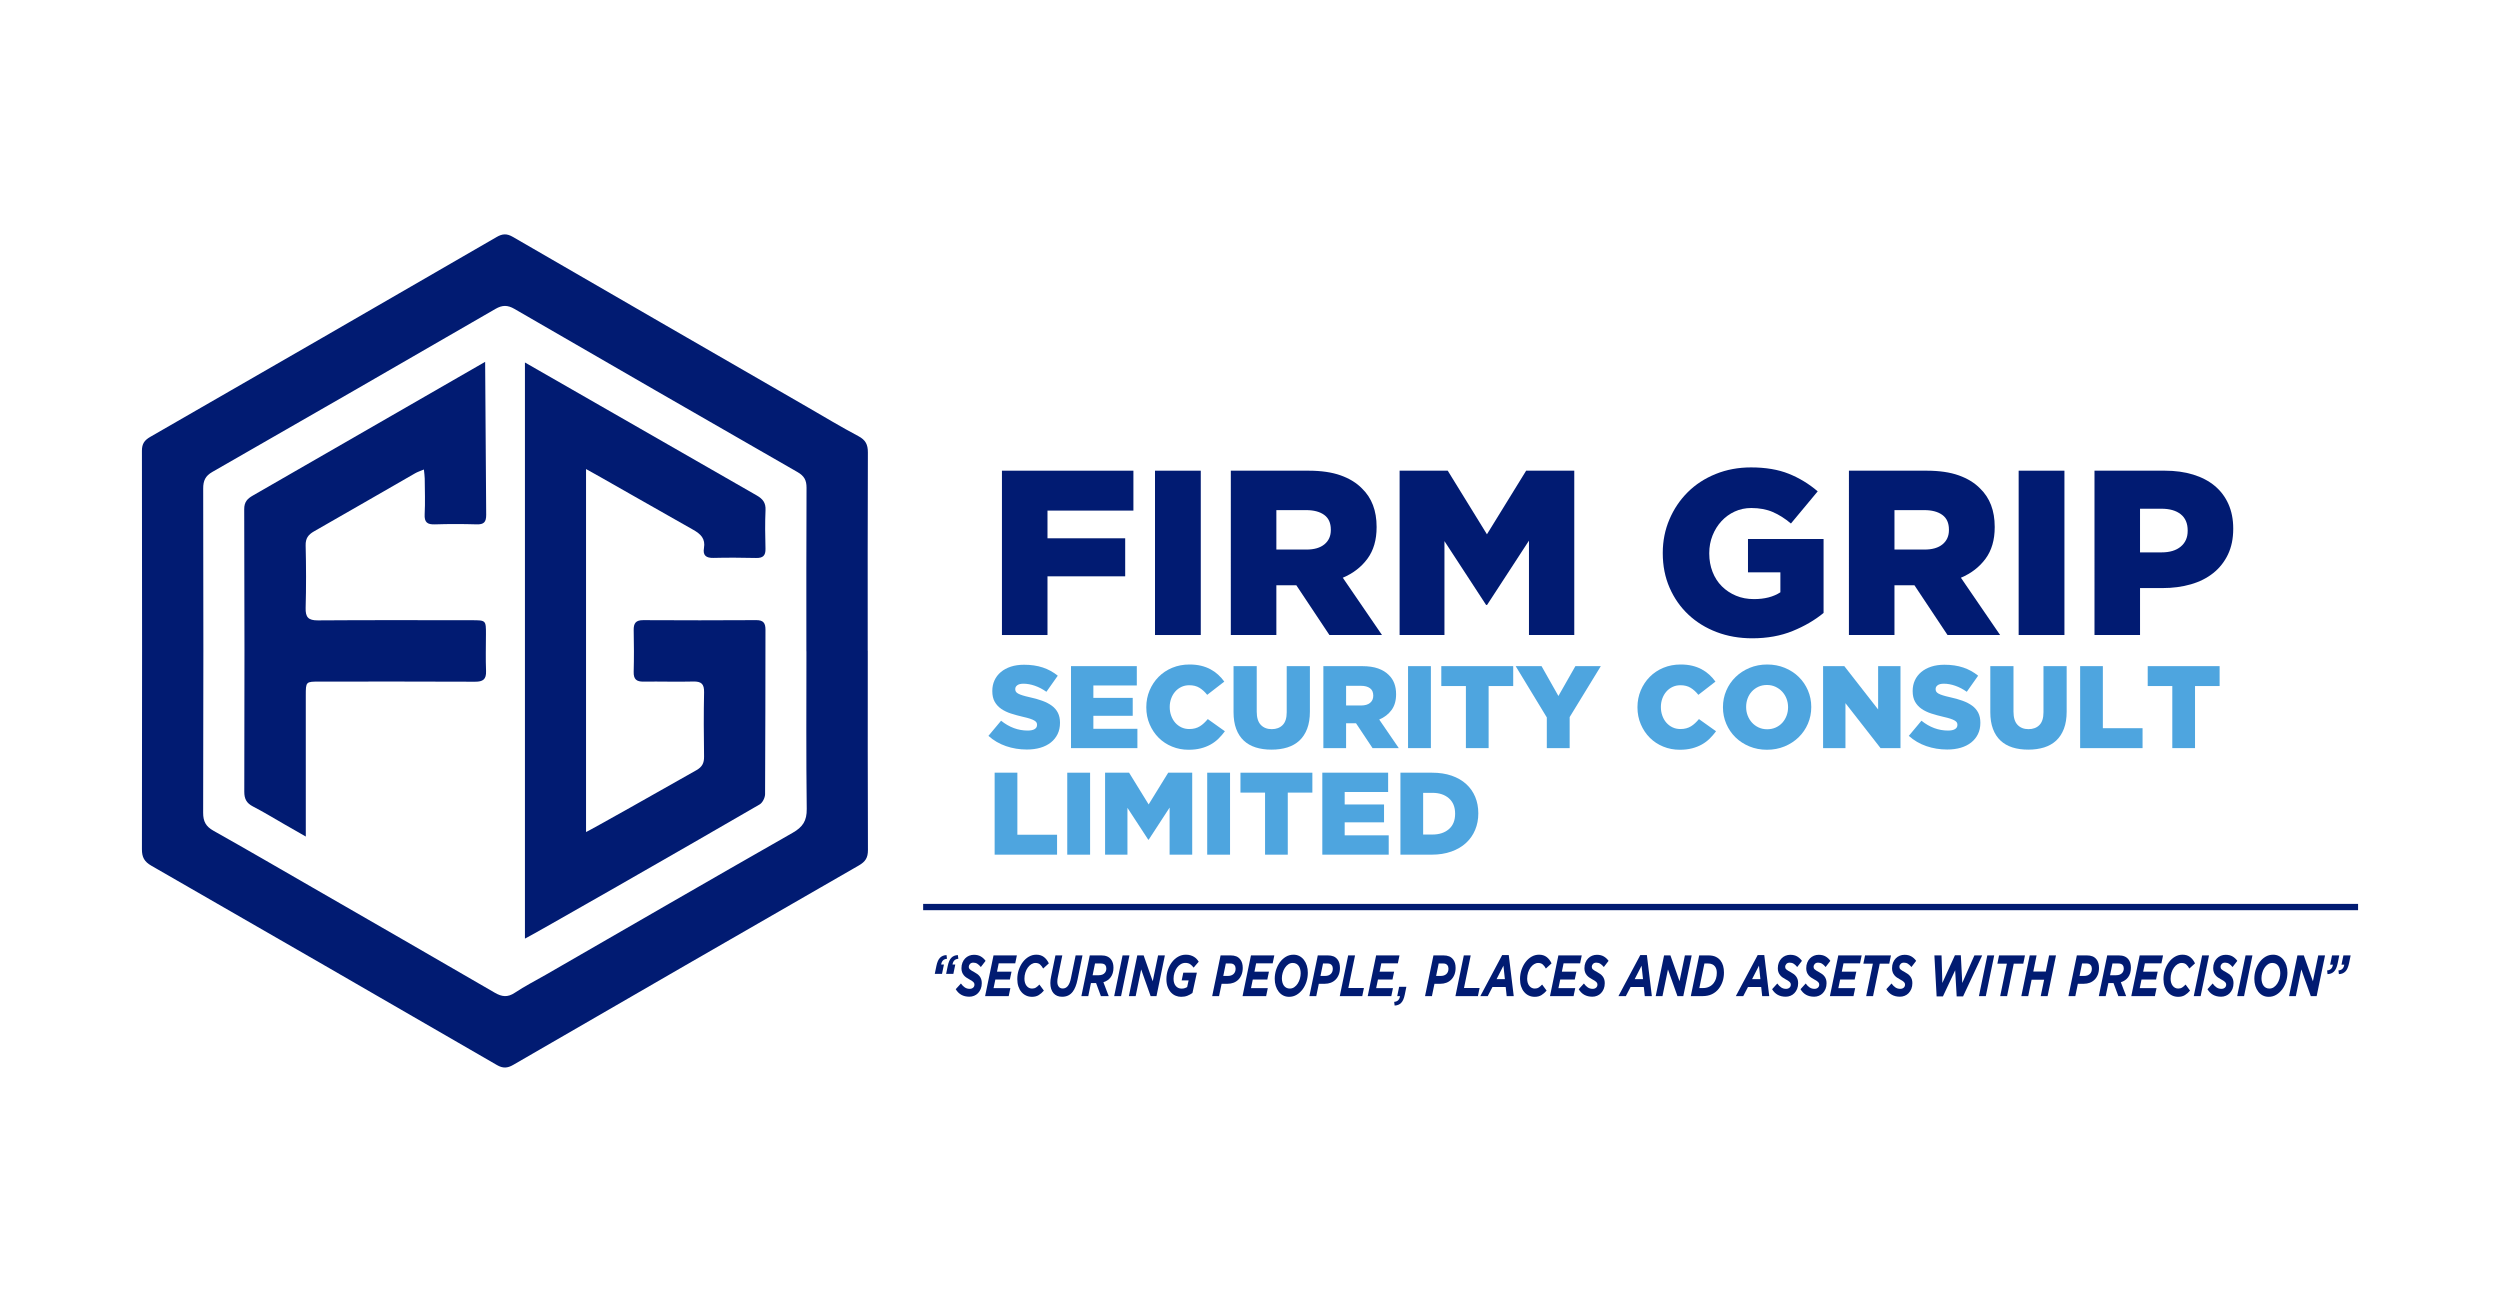 <?xml version="1.0" encoding="utf-8"?>
<!-- Generator: Adobe Illustrator 16.0.0, SVG Export Plug-In . SVG Version: 6.00 Build 0)  -->
<!DOCTYPE svg PUBLIC "-//W3C//DTD SVG 1.1//EN" "http://www.w3.org/Graphics/SVG/1.1/DTD/svg11.dtd">
<svg version="1.1" id="Layer_1" xmlns="http://www.w3.org/2000/svg" xmlns:xlink="http://www.w3.org/1999/xlink" x="0px" y="0px"
	 width="595.28px" height="309.998px" viewBox="0 0 595.28 309.998" enable-background="new 0 0 595.28 309.998"
	 xml:space="preserve">
<g>
	<path fill-rule="evenodd" clip-rule="evenodd" fill="#011B72" d="M206.627,154.959c0,15.819-0.027,31.635,0.039,47.452
		c0.006,1.818-0.599,2.766-2.189,3.678c-27.453,15.77-54.867,31.607-82.265,47.467c-1.381,0.8-2.467,0.871-3.885,0.046
		c-27.408-15.86-54.832-31.694-82.289-47.466c-1.665-0.956-2.249-2.014-2.244-3.904c0.051-31.634,0.045-63.268,0-94.902
		c-0.002-1.642,0.58-2.497,1.998-3.312c27.511-15.815,54.996-31.679,82.46-47.579c1.393-0.806,2.436-0.861,3.865-0.031
		c23.379,13.555,46.791,27.053,70.199,40.56c4.012,2.316,7.982,4.715,12.076,6.882c1.717,0.91,2.268,2.004,2.26,3.896
		c-0.068,15.737-0.039,31.477-0.039,47.214C206.618,154.959,206.623,154.959,206.627,154.959z M192.021,155.086
		c-0.003,0-0.008,0-0.014,0c0-12.981-0.031-25.965,0.038-38.947c0.01-1.802-0.566-2.826-2.145-3.73
		c-22.49-12.9-44.955-25.852-67.39-38.848c-1.645-0.954-2.896-0.955-4.543-0.001c-22.441,12.987-44.908,25.927-67.406,38.813
		c-1.682,0.962-2.182,2.102-2.178,3.958c0.052,25.728,0.063,51.458-0.01,77.185c-0.008,2.102,0.663,3.283,2.461,4.295
		c7.873,4.425,15.682,8.967,23.508,13.475c14.499,8.352,29.006,16.69,43.475,25.094c1.689,0.98,3.051,1.156,4.76,0.011
		c2.344-1.57,4.881-2.847,7.33-4.257c19.602-11.293,39.176-22.633,58.828-33.83c2.41-1.373,3.395-2.848,3.36-5.686
		C191.93,180.11,192.021,167.599,192.021,155.086z"/>
	<path fill-rule="evenodd" clip-rule="evenodd" fill="#011B72" d="M124.993,86.311c0,0,38.148,21.88,55.18,31.65
		c1.453,0.835,2.188,1.741,2.109,3.501c-0.137,3.061-0.094,6.135-0.01,9.2c0.045,1.651-0.62,2.234-2.229,2.199
		c-3.379-0.076-6.766-0.104-10.145-0.017c-1.734,0.045-2.58-0.567-2.278-2.314c0.393-2.253-0.744-3.364-2.597-4.405
		c-7.531-4.223-24.221-13.806-25.48-14.438c0,28.966,0,57.509,0,86.43c0.904-0.375,18.301-10.188,26.291-14.729
		c1.342-0.76,1.834-1.689,1.811-3.214c-0.078-5.112-0.1-10.227,0.006-15.337c0.041-1.973-0.656-2.611-2.596-2.557
		c-3.931,0.105-7.867-0.039-11.8,0.023c-1.705,0.029-2.414-0.564-2.367-2.326c0.088-3.301,0.072-6.609,0.002-9.912
		c-0.037-1.667,0.5-2.412,2.295-2.4c8.966,0.057,17.936,0.045,26.902-0.004c1.66-0.008,2.184,0.686,2.18,2.267
		c-0.039,13.059-0.004,26.118-0.092,39.172c-0.004,0.838-0.605,2.047-1.301,2.449c-18.267,10.613-55.345,31.807-55.88,31.945
		C124.993,177.88,124.993,86.311,124.993,86.311z"/>
	<path fill-rule="evenodd" clip-rule="evenodd" fill="#011B72" d="M115.518,86.157c0,0,0.176,25.077,0.25,36.403
		c0.011,1.784-0.565,2.348-2.293,2.296c-3.301-0.098-6.609-0.105-9.91,0.004c-1.814,0.059-2.549-0.477-2.449-2.404
		c0.148-2.825,0.039-5.663,0.015-8.495c-0.004-0.596-0.104-1.192-0.195-2.166c-0.873,0.37-1.508,0.567-2.07,0.891
		c-8.033,4.61-16.047,9.255-24.096,13.841c-1.365,0.778-2.031,1.664-1.992,3.346c0.122,4.953,0.139,9.914,0,14.865
		c-0.064,2.244,0.639,3.002,2.93,2.984c12.191-0.092,24.385-0.045,36.576-0.039c3.44,0.002,3.434,0.014,3.426,3.367
		c-0.008,2.91-0.089,5.826,0.025,8.731c0.08,1.988-0.73,2.559-2.639,2.546c-12.349-0.062-24.701-0.032-37.051-0.03
		c-3.221,0.002-3.23,0.008-3.234,3.295c-0.003,10.227,0.004,32.213,0.004,33.602c-1.967-1.127-3.48-1.994-4.996-2.861
		c-2.523-1.443-5.004-2.969-7.584-4.301c-1.521-0.789-2.072-1.786-2.068-3.525c0.059-22.42,0.062-44.839-0.018-67.257
		c-0.006-1.755,0.775-2.513,2.072-3.26C74.933,109.538,115.518,86.157,115.518,86.157z"/>
</g>
<g>
	<path fill="#011B72" d="M238.574,112.076h31.303v9.502h-20.458v6.596h18.502v9.055h-18.502v13.975h-10.844V112.076z"/>
	<path fill="#011B72" d="M275.019,112.076h10.9v39.128h-10.9V112.076z"/>
	<path fill="#011B72" d="M293.074,112.076h18.502c3.019,0,5.57,0.373,7.658,1.118c2.087,0.746,3.782,1.789,5.087,3.13
		c2.31,2.236,3.466,5.273,3.466,9.111v0.112c0,3.019-0.727,5.516-2.181,7.49c-1.453,1.976-3.409,3.485-5.869,4.528l9.335,13.639
		h-12.521l-7.881-11.851h-0.112h-4.64v11.851h-10.844V112.076z M311.073,130.857c1.863,0,3.298-0.419,4.304-1.258
		c1.007-0.838,1.51-1.965,1.51-3.382v-0.112c0-1.565-0.522-2.729-1.565-3.494c-1.044-0.763-2.479-1.146-4.304-1.146h-7.1v9.391
		H311.073z"/>
	<path fill="#011B72" d="M333.265,112.076h11.459l9.335,15.148l9.335-15.148h11.459v39.128h-10.788v-22.471l-9.978,15.316h-0.224
		l-9.922-15.205v22.359h-10.677V112.076z"/>
	<path fill="#011B72" d="M417.222,151.987c-3.056,0-5.879-0.495-8.468-1.481c-2.591-0.987-4.836-2.375-6.736-4.165
		c-1.9-1.789-3.392-3.921-4.472-6.4c-1.081-2.478-1.621-5.207-1.621-8.189v-0.112c0-2.832,0.528-5.487,1.585-7.965
		c1.058-2.478,2.513-4.64,4.366-6.484c1.854-1.844,4.074-3.288,6.66-4.332c2.585-1.043,5.388-1.565,8.406-1.565
		c3.466,0,6.456,0.503,8.972,1.509c2.516,1.006,4.816,2.403,6.903,4.192l-6.372,7.658c-1.417-1.192-2.86-2.105-4.332-2.739
		c-1.473-0.633-3.178-0.95-5.115-0.95c-1.416,0-2.729,0.279-3.94,0.838s-2.264,1.323-3.158,2.292
		c-0.895,0.969-1.603,2.105-2.124,3.41c-0.522,1.305-0.782,2.702-0.782,4.192v0.112c0,1.565,0.261,3.019,0.785,4.36
		c0.522,1.342,1.261,2.487,2.215,3.438c0.953,0.95,2.075,1.696,3.365,2.236c1.289,0.541,2.72,0.811,4.29,0.811
		c2.542,0,4.636-0.54,6.281-1.621v-4.751h-7.714v-7.938h17.999v17.608c-2.087,1.714-4.547,3.149-7.378,4.304
		C424.004,151.409,420.8,151.987,417.222,151.987z"/>
	<path fill="#011B72" d="M440.252,112.076h18.502c3.019,0,5.57,0.373,7.658,1.118c2.087,0.746,3.782,1.789,5.087,3.13
		c2.31,2.236,3.466,5.273,3.466,9.111v0.112c0,3.019-0.727,5.516-2.181,7.49c-1.453,1.976-3.409,3.485-5.869,4.528l9.335,13.639
		h-12.521l-7.881-11.851h-0.112h-4.64v11.851h-10.844V112.076z M458.251,130.857c1.863,0,3.298-0.419,4.304-1.258
		c1.007-0.838,1.51-1.965,1.51-3.382v-0.112c0-1.565-0.522-2.729-1.565-3.494c-1.044-0.763-2.479-1.146-4.304-1.146h-7.1v9.391
		H458.251z"/>
	<path fill="#011B72" d="M480.666,112.076h10.9v39.128h-10.9V112.076z"/>
	<path fill="#011B72" d="M498.721,112.076h16.77c2.459,0,4.695,0.307,6.707,0.922c2.013,0.615,3.727,1.509,5.144,2.683
		c1.415,1.174,2.505,2.619,3.27,4.333c0.764,1.714,1.146,3.652,1.146,5.813v0.112c0,2.311-0.419,4.342-1.257,6.093
		c-0.839,1.752-2.004,3.224-3.494,4.416c-1.491,1.193-3.27,2.088-5.338,2.683c-2.068,0.597-4.314,0.895-6.736,0.895h-5.366v11.18
		h-10.844V112.076z M514.707,131.528c1.938,0,3.456-0.458,4.556-1.376s1.649-2.163,1.649-3.737v-0.113
		c0-1.686-0.55-2.969-1.649-3.85s-2.637-1.321-4.611-1.321h-5.087v10.397H514.707z"/>
</g>
<g>
	<path fill="#4EA5DF" d="M244.505,178.471c-1.748,0-3.407-0.271-4.978-0.813c-1.571-0.543-2.961-1.356-4.169-2.441l3.012-3.605
		c1.952,1.562,4.062,2.343,6.33,2.343c0.725,0,1.278-0.116,1.659-0.348c0.381-0.232,0.572-0.562,0.572-0.989v-0.055
		c0-0.204-0.047-0.386-0.14-0.543c-0.093-0.158-0.265-0.311-0.516-0.459s-0.585-0.292-1.004-0.432
		c-0.418-0.14-0.962-0.283-1.631-0.432c-1.042-0.241-2.008-0.506-2.9-0.793c-0.892-0.288-1.668-0.659-2.328-1.114
		c-0.66-0.454-1.181-1.021-1.562-1.698c-0.381-0.677-0.571-1.517-0.571-2.519v-0.056c0-0.909,0.171-1.744,0.516-2.505
		c0.344-0.761,0.846-1.42,1.506-1.977c0.66-0.557,1.455-0.988,2.384-1.295c0.929-0.306,1.98-0.459,3.151-0.459
		c1.673,0,3.165,0.22,4.476,0.659c1.311,0.44,2.496,1.09,3.556,1.95l-2.705,3.832c-0.892-0.632-1.808-1.11-2.747-1.436
		c-0.939-0.325-1.845-0.488-2.719-0.488c-0.651,0-1.139,0.12-1.464,0.362c-0.326,0.241-0.488,0.538-0.488,0.891v0.056
		c0,0.223,0.051,0.417,0.153,0.584s0.279,0.32,0.53,0.46c0.251,0.139,0.595,0.278,1.032,0.417c0.437,0.14,0.99,0.283,1.659,0.432
		c1.116,0.241,2.124,0.524,3.026,0.849c0.901,0.325,1.668,0.72,2.3,1.184s1.116,1.025,1.45,1.684
		c0.334,0.659,0.502,1.443,0.502,2.353v0.056c0,1.002-0.191,1.893-0.572,2.672c-0.381,0.779-0.916,1.443-1.604,1.99
		c-0.688,0.548-1.515,0.965-2.481,1.253C246.773,178.326,245.695,178.471,244.505,178.471z"/>
	<path fill="#4EA5DF" d="M255.018,158.616h15.671v4.601h-10.345v2.956h9.37v4.267h-9.37v3.095h10.485v4.602h-15.811V158.616z"/>
	<path fill="#4EA5DF" d="M283.015,178.526c-1.395,0-2.705-0.251-3.932-0.753s-2.292-1.204-3.193-2.105
		c-0.902-0.901-1.617-1.971-2.147-3.207s-0.795-2.579-0.795-4.029v-0.056c0-1.413,0.26-2.737,0.781-3.974s1.236-2.314,2.147-3.235
		c0.911-0.92,1.994-1.64,3.249-2.161c1.255-0.52,2.625-0.78,4.113-0.78c1.004,0,1.914,0.098,2.732,0.293s1.566,0.474,2.245,0.836
		c0.679,0.363,1.292,0.795,1.84,1.297c0.549,0.502,1.036,1.051,1.465,1.646l-4.071,3.151c-0.558-0.707-1.172-1.265-1.841-1.674
		c-0.669-0.408-1.478-0.613-2.426-0.613c-0.688,0-1.315,0.135-1.882,0.404c-0.567,0.27-1.056,0.637-1.464,1.102
		c-0.409,0.465-0.729,1.014-0.962,1.646c-0.233,0.632-0.349,1.301-0.349,2.008v0.056c0,0.725,0.116,1.408,0.349,2.05
		c0.232,0.641,0.553,1.194,0.962,1.659c0.409,0.465,0.897,0.832,1.464,1.102c0.566,0.27,1.194,0.404,1.882,0.404
		c0.502,0,0.962-0.057,1.38-0.168c0.419-0.111,0.799-0.273,1.144-0.487c0.344-0.214,0.669-0.465,0.976-0.753
		s0.609-0.609,0.906-0.963l4.071,2.9c-0.465,0.632-0.972,1.218-1.52,1.757c-0.549,0.539-1.171,1.004-1.868,1.395
		s-1.478,0.697-2.343,0.92C285.064,178.415,284.093,178.526,283.015,178.526z"/>
	<path fill="#4EA5DF" d="M302.758,178.498c-1.395,0-2.649-0.177-3.765-0.529c-1.115-0.354-2.063-0.897-2.844-1.632
		c-0.781-0.734-1.381-1.663-1.799-2.788s-0.628-2.449-0.628-3.974v-10.959h5.521v10.847c0,1.413,0.322,2.459,0.969,3.138
		c0.646,0.679,1.513,1.018,2.601,1.018c1.089,0,1.955-0.325,2.601-0.976c0.646-0.65,0.969-1.664,0.969-3.04v-10.986h5.521v10.819
		c0,1.58-0.219,2.941-0.655,4.085s-1.051,2.082-1.84,2.816c-0.791,0.734-1.748,1.278-2.873,1.632
		C305.411,178.321,304.152,178.498,302.758,178.498z"/>
	<path fill="#4EA5DF" d="M315.11,158.616h9.23c1.506,0,2.779,0.186,3.82,0.558s1.887,0.892,2.538,1.562
		c1.152,1.115,1.729,2.631,1.729,4.545v0.056c0,1.506-0.362,2.752-1.088,3.737c-0.725,0.985-1.701,1.738-2.928,2.259l4.657,6.804
		h-6.247l-3.932-5.912h-0.056h-2.314v5.912h-5.41V158.616z M324.09,167.985c0.93,0,1.646-0.209,2.147-0.627
		c0.502-0.419,0.753-0.98,0.753-1.688v-0.056c0-0.781-0.261-1.361-0.781-1.743c-0.521-0.381-1.236-0.571-2.146-0.571h-3.542v4.685
		H324.09z"/>
	<path fill="#4EA5DF" d="M335.272,158.616h5.438v19.52h-5.438V158.616z"/>
	<path fill="#4EA5DF" d="M349.047,163.356h-5.855v-4.74h17.121v4.74h-5.855v14.779h-5.41V163.356z"/>
	<path fill="#4EA5DF" d="M368.315,170.83l-7.417-12.214h6.163l4.015,7.11l4.044-7.11h6.051l-7.417,12.13v7.39h-5.438V170.83z"/>
	<path fill="#4EA5DF" d="M399.966,178.526c-1.394,0-2.704-0.251-3.932-0.753c-1.227-0.502-2.291-1.204-3.192-2.105
		c-0.902-0.901-1.618-1.971-2.147-3.207c-0.53-1.236-0.795-2.579-0.795-4.029v-0.056c0-1.413,0.26-2.737,0.781-3.974
		c0.52-1.236,1.235-2.314,2.146-3.235c0.911-0.92,1.994-1.64,3.249-2.161c1.255-0.52,2.626-0.78,4.113-0.78
		c1.004,0,1.914,0.098,2.732,0.293s1.566,0.474,2.245,0.836c0.679,0.363,1.292,0.795,1.84,1.297
		c0.549,0.502,1.036,1.051,1.465,1.646l-4.071,3.151c-0.558-0.707-1.172-1.265-1.841-1.674c-0.669-0.408-1.478-0.613-2.426-0.613
		c-0.688,0-1.315,0.135-1.883,0.404s-1.055,0.637-1.464,1.102s-0.729,1.014-0.962,1.646s-0.349,1.301-0.349,2.008v0.056
		c0,0.725,0.116,1.408,0.349,2.05c0.232,0.641,0.553,1.194,0.962,1.659s0.896,0.832,1.464,1.102s1.194,0.404,1.883,0.404
		c0.502,0,0.962-0.057,1.38-0.168c0.419-0.111,0.799-0.273,1.144-0.487c0.344-0.214,0.669-0.465,0.976-0.753
		s0.609-0.609,0.906-0.963l4.071,2.9c-0.465,0.632-0.972,1.218-1.52,1.757c-0.549,0.539-1.171,1.004-1.868,1.395
		s-1.478,0.697-2.343,0.92C402.016,178.415,401.044,178.526,399.966,178.526z"/>
	<path fill="#4EA5DF" d="M420.741,178.526c-1.506,0-2.9-0.266-4.184-0.795c-1.282-0.53-2.389-1.25-3.318-2.161
		s-1.659-1.979-2.188-3.207c-0.53-1.227-0.795-2.537-0.795-3.932v-0.056c0-1.395,0.265-2.709,0.795-3.946
		c0.529-1.235,1.269-2.314,2.217-3.234s2.063-1.646,3.347-2.175c1.282-0.53,2.677-0.795,4.183-0.795s2.9,0.265,4.183,0.795
		c1.283,0.529,2.389,1.25,3.318,2.161s1.659,1.979,2.189,3.206c0.529,1.228,0.794,2.538,0.794,3.933v0.056
		c0,1.395-0.265,2.71-0.794,3.945c-0.53,1.237-1.27,2.314-2.217,3.235c-0.948,0.92-2.064,1.645-3.347,2.175
		C423.641,178.261,422.247,178.526,420.741,178.526z M420.783,173.646c0.745,0,1.426-0.14,2.041-0.419
		c0.615-0.278,1.137-0.655,1.565-1.129c0.429-0.475,0.765-1.027,1.007-1.659s0.364-1.301,0.364-2.008v-0.056
		c0-0.706-0.122-1.376-0.364-2.008s-0.587-1.189-1.034-1.673s-0.979-0.869-1.594-1.157s-1.296-0.433-2.042-0.433
		c-0.745,0-1.421,0.14-2.027,0.418c-0.605,0.279-1.128,0.655-1.566,1.13c-0.438,0.474-0.773,1.027-1.006,1.659
		c-0.233,0.632-0.35,1.301-0.35,2.008v0.056c0,0.706,0.121,1.376,0.363,2.008s0.583,1.189,1.021,1.673
		c0.438,0.483,0.965,0.869,1.58,1.157S420.037,173.646,420.783,173.646z"/>
	<path fill="#4EA5DF" d="M434.097,158.616h5.059l8.048,10.317v-10.317h5.326v19.52h-4.75l-8.356-10.708v10.708h-5.326V158.616z"/>
	<path fill="#4EA5DF" d="M463.656,178.471c-1.748,0-3.407-0.271-4.978-0.813c-1.571-0.543-2.961-1.356-4.169-2.441l3.012-3.605
		c1.952,1.562,4.062,2.343,6.33,2.343c0.725,0,1.277-0.116,1.659-0.348c0.381-0.232,0.571-0.562,0.571-0.989v-0.055
		c0-0.204-0.046-0.386-0.14-0.543c-0.093-0.158-0.265-0.311-0.516-0.459s-0.585-0.292-1.004-0.432
		c-0.418-0.14-0.962-0.283-1.631-0.432c-1.042-0.241-2.008-0.506-2.9-0.793c-0.893-0.288-1.669-0.659-2.328-1.114
		c-0.66-0.454-1.181-1.021-1.562-1.698c-0.382-0.677-0.572-1.517-0.572-2.519v-0.056c0-0.909,0.172-1.744,0.517-2.505
		c0.344-0.761,0.846-1.42,1.506-1.977c0.659-0.557,1.454-0.988,2.384-1.295c0.93-0.306,1.979-0.459,3.151-0.459
		c1.673,0,3.165,0.22,4.476,0.659c1.311,0.44,2.495,1.09,3.555,1.95l-2.704,3.832c-0.893-0.632-1.809-1.11-2.747-1.436
		s-1.846-0.488-2.719-0.488c-0.651,0-1.139,0.12-1.464,0.362c-0.326,0.241-0.488,0.538-0.488,0.891v0.056
		c0,0.223,0.051,0.417,0.153,0.584s0.279,0.32,0.53,0.46c0.251,0.139,0.595,0.278,1.031,0.417c0.437,0.14,0.99,0.283,1.659,0.432
		c1.115,0.241,2.124,0.524,3.025,0.849c0.902,0.325,1.669,0.72,2.301,1.184s1.115,1.025,1.45,1.684
		c0.335,0.659,0.502,1.443,0.502,2.353v0.056c0,1.002-0.19,1.893-0.571,2.672c-0.382,0.779-0.916,1.443-1.604,1.99
		c-0.688,0.548-1.516,0.965-2.482,1.253C465.924,178.326,464.846,178.471,463.656,178.471z"/>
	<path fill="#4EA5DF" d="M482.952,178.498c-1.395,0-2.649-0.177-3.765-0.529c-1.115-0.354-2.063-0.897-2.844-1.632
		c-0.781-0.734-1.381-1.663-1.799-2.788s-0.628-2.449-0.628-3.974v-10.959h5.521v10.847c0,1.413,0.322,2.459,0.969,3.138
		c0.646,0.679,1.513,1.018,2.601,1.018c1.089,0,1.955-0.325,2.601-0.976c0.646-0.65,0.969-1.664,0.969-3.04v-10.986h5.521v10.819
		c0,1.58-0.219,2.941-0.655,4.085s-1.051,2.082-1.84,2.816c-0.791,0.734-1.748,1.278-2.873,1.632
		C485.605,178.321,484.347,178.498,482.952,178.498z"/>
	<path fill="#4EA5DF" d="M495.306,158.616h5.41v14.779h9.453v4.74h-14.863V158.616z"/>
	<path fill="#4EA5DF" d="M517.251,163.356h-5.855v-4.74h17.121v4.74h-5.855v14.779h-5.41V163.356z"/>
	<path fill="#4EA5DF" d="M236.837,183.988h5.41v14.779h9.453v4.74h-14.863V183.988z"/>
	<path fill="#4EA5DF" d="M254.125,183.988h5.438v19.52h-5.438V183.988z"/>
	<path fill="#4EA5DF" d="M263.133,183.988h5.716l4.657,7.557l4.657-7.557h5.716v19.52h-5.382v-11.21l-4.978,7.641h-0.111
		l-4.95-7.585v11.154h-5.326V183.988z"/>
	<path fill="#4EA5DF" d="M287.449,183.988h5.438v19.52h-5.438V183.988z"/>
	<path fill="#4EA5DF" d="M301.224,188.729h-5.855v-4.74h17.121v4.74h-5.855v14.779h-5.41V188.729z"/>
	<path fill="#4EA5DF" d="M314.859,183.988h15.672v4.601h-10.346v2.956h9.37v4.267h-9.37v3.095h10.485v4.602h-15.812V183.988z"/>
	<path fill="#4EA5DF" d="M333.459,183.988h7.529c1.747,0,3.305,0.236,4.671,0.711c1.366,0.474,2.519,1.139,3.458,1.993
		c0.938,0.855,1.654,1.874,2.147,3.054c0.492,1.181,0.738,2.478,0.738,3.891v0.056c0,1.413-0.251,2.719-0.753,3.918
		s-1.227,2.235-2.175,3.109s-2.115,1.557-3.5,2.049c-1.385,0.493-2.951,0.739-4.698,0.739h-7.418V183.988z M341.08,198.712
		c1.623,0,2.93-0.428,3.918-1.283c0.989-0.854,1.484-2.072,1.484-3.653v-0.056c0-1.562-0.495-2.774-1.484-3.639
		c-0.988-0.864-2.295-1.297-3.918-1.297h-2.211v9.928H341.08z"/>
</g>
<g>
	<path fill="#011B72" d="M222.966,230.011c0.184-0.914,0.475-1.57,0.872-1.968c0.397-0.396,0.911-0.604,1.542-0.623l0.106,0.873
		c-0.44,0.046-0.766,0.187-0.979,0.422c-0.213,0.236-0.348,0.553-0.404,0.95h0.66l-0.458,2.217h-1.723L222.966,230.011z
		 M225.667,230.011c0.185-0.914,0.475-1.57,0.873-1.968c0.397-0.396,0.911-0.604,1.542-0.623l0.106,0.873
		c-0.439,0.046-0.766,0.187-0.979,0.422c-0.213,0.236-0.348,0.553-0.404,0.95h0.66l-0.458,2.217h-1.723L225.667,230.011z"/>
	<path fill="#011B72" d="M230.815,237.328c-1.454,0-2.535-0.596-3.244-1.788l1.234-1.357c0.298,0.415,0.613,0.732,0.947,0.949
		c0.333,0.217,0.713,0.325,1.138,0.325c0.333,0,0.606-0.092,0.819-0.277c0.213-0.185,0.319-0.43,0.319-0.734
		c0-0.12-0.02-0.229-0.059-0.325c-0.039-0.098-0.106-0.194-0.202-0.291c-0.096-0.098-0.225-0.199-0.388-0.305
		c-0.163-0.106-0.369-0.225-0.617-0.354c-0.241-0.13-0.472-0.271-0.691-0.423c-0.22-0.152-0.415-0.333-0.585-0.541
		c-0.17-0.207-0.305-0.445-0.404-0.713c-0.1-0.269-0.149-0.582-0.149-0.942c0-0.499,0.08-0.944,0.239-1.338
		c0.159-0.393,0.374-0.728,0.644-1.004c0.269-0.277,0.583-0.49,0.941-0.638c0.358-0.147,0.735-0.222,1.133-0.222
		c0.645,0,1.191,0.129,1.638,0.388c0.447,0.259,0.83,0.609,1.149,1.054l-1.127,1.469c-0.284-0.342-0.562-0.601-0.835-0.776
		s-0.59-0.264-0.952-0.264c-0.348,0-0.615,0.104-0.803,0.313c-0.188,0.208-0.282,0.432-0.282,0.672c0,0.13,0.021,0.242,0.064,0.34
		c0.042,0.097,0.113,0.191,0.213,0.284c0.099,0.092,0.232,0.189,0.399,0.291c0.167,0.102,0.377,0.222,0.633,0.359
		c0.255,0.139,0.491,0.287,0.707,0.444s0.404,0.337,0.564,0.54s0.285,0.438,0.377,0.707c0.092,0.268,0.138,0.577,0.138,0.929
		c0,0.508-0.082,0.963-0.245,1.364c-0.163,0.402-0.379,0.741-0.648,1.019c-0.27,0.277-0.583,0.487-0.941,0.631
		C231.58,237.257,231.206,237.328,230.815,237.328z"/>
	<path fill="#011B72" d="M236.57,227.489h5.563l-0.394,1.898h-3.936l-0.404,1.981h3.457l-0.394,1.871h-3.457l-0.425,2.051h4
		l-0.394,1.898h-5.617L236.57,227.489z"/>
	<path fill="#011B72" d="M245.739,237.355c-0.51,0-0.98-0.099-1.409-0.298c-0.429-0.198-0.8-0.48-1.111-0.845
		c-0.313-0.365-0.555-0.809-0.729-1.331c-0.174-0.521-0.26-1.106-0.26-1.753c0-0.776,0.119-1.513,0.356-2.21
		c0.238-0.697,0.56-1.314,0.968-1.851c0.408-0.535,0.886-0.96,1.436-1.274c0.549-0.314,1.14-0.472,1.771-0.472
		c0.716,0,1.317,0.186,1.803,0.555s0.877,0.873,1.175,1.511l-1.351,1.233c-0.22-0.407-0.468-0.73-0.745-0.971
		c-0.277-0.24-0.638-0.36-1.085-0.36c-0.34,0-0.668,0.1-0.984,0.298c-0.316,0.199-0.596,0.467-0.84,0.805
		c-0.245,0.337-0.44,0.734-0.585,1.191c-0.146,0.457-0.218,0.944-0.218,1.462c0,0.352,0.044,0.67,0.133,0.956
		c0.089,0.287,0.214,0.534,0.378,0.741c0.163,0.208,0.354,0.367,0.574,0.479c0.22,0.11,0.464,0.166,0.734,0.166
		c0.362,0,0.674-0.085,0.936-0.256s0.532-0.404,0.809-0.7l1.063,1.441c-0.361,0.435-0.766,0.79-1.212,1.067
		C246.899,237.217,246.363,237.355,245.739,237.355z"/>
	<path fill="#011B72" d="M252.887,237.342c-0.433,0-0.821-0.074-1.165-0.222c-0.344-0.147-0.637-0.36-0.878-0.638
		c-0.241-0.277-0.425-0.618-0.553-1.025c-0.128-0.406-0.191-0.868-0.191-1.386c0-0.48,0.06-0.998,0.181-1.552l1.032-5.03h1.638
		l-1.074,5.224c-0.036,0.167-0.064,0.333-0.085,0.499c-0.021,0.167-0.032,0.352-0.032,0.555c0,0.48,0.11,0.868,0.33,1.164
		s0.542,0.443,0.968,0.443c0.482,0,0.886-0.203,1.212-0.609c0.326-0.425,0.567-1.025,0.723-1.802l1.128-5.474h1.638l-1.191,5.778
		c-0.255,1.257-0.638,2.218-1.148,2.883c-0.305,0.397-0.665,0.695-1.08,0.894C253.924,237.242,253.44,237.342,252.887,237.342z"/>
	<path fill="#011B72" d="M259.489,227.489h2.712c0.553,0,1.022,0.081,1.409,0.242c0.386,0.162,0.703,0.404,0.949,0.728
		c0.38,0.499,0.571,1.15,0.571,1.954c0,0.471-0.058,0.9-0.175,1.289c-0.116,0.388-0.283,0.725-0.502,1.011
		c-0.423,0.555-0.997,0.942-1.72,1.164l1.266,3.313h-1.861l-1.149-3.104h-1.223l-0.638,3.104h-1.638L259.489,227.489z
		 M261.62,232.215c0.319,0,0.608-0.052,0.867-0.153c0.259-0.103,0.47-0.26,0.633-0.474c0.206-0.27,0.309-0.599,0.309-0.989
		c0-0.315-0.078-0.575-0.234-0.779c-0.206-0.27-0.567-0.404-1.085-0.404h-1.372l-0.575,2.8H261.62z"/>
	<path fill="#011B72" d="M267.3,227.489h1.638l-2,9.7H265.3L267.3,227.489z"/>
	<path fill="#011B72" d="M270.8,227.489h1.51l2.17,6.166l1.276-6.166h1.617l-2,9.7h-1.394l-2.255-6.36l-1.308,6.36H268.8
		L270.8,227.489z"/>
	<path fill="#011B72" d="M281.234,237.355c-0.426,0-0.848-0.083-1.266-0.249c-0.419-0.166-0.792-0.423-1.123-0.77
		c-0.33-0.346-0.597-0.785-0.803-1.316c-0.206-0.531-0.309-1.157-0.309-1.878c0-0.757,0.117-1.484,0.351-2.183
		c0.234-0.697,0.557-1.316,0.968-1.856c0.411-0.541,0.9-0.973,1.468-1.296s1.188-0.485,1.862-0.485c0.39,0,0.744,0.047,1.063,0.139
		c0.319,0.093,0.603,0.215,0.851,0.367c0.248,0.152,0.466,0.331,0.654,0.534c0.188,0.203,0.346,0.415,0.473,0.637l-1.212,1.4
		c-0.22-0.314-0.484-0.58-0.792-0.797c-0.309-0.218-0.697-0.326-1.165-0.326c-0.397,0-0.768,0.104-1.111,0.312
		c-0.344,0.208-0.642,0.485-0.894,0.832c-0.252,0.347-0.451,0.748-0.596,1.205c-0.146,0.458-0.218,0.94-0.218,1.448
		c0,0.379,0.05,0.714,0.149,1.005s0.236,0.534,0.41,0.728c0.174,0.194,0.376,0.342,0.606,0.443c0.23,0.103,0.477,0.152,0.739,0.152
		c0.291,0,0.544-0.036,0.76-0.11s0.406-0.162,0.569-0.264l0.351-1.579h-1.649l0.383-1.844h3.234l-1.053,4.837
		c-0.369,0.268-0.771,0.487-1.207,0.658C282.292,237.271,281.794,237.355,281.234,237.355z"/>
	<path fill="#011B72" d="M290.637,227.489h2.361c0.532,0,0.987,0.076,1.367,0.229c0.379,0.152,0.704,0.404,0.973,0.755
		c0.383,0.499,0.574,1.164,0.574,1.996c0,0.601-0.094,1.136-0.282,1.607c-0.188,0.471-0.443,0.868-0.766,1.191
		s-0.704,0.568-1.143,0.734c-0.44,0.166-0.915,0.25-1.426,0.25h-1.415l-0.606,2.938h-1.638L290.637,227.489z M292.393,232.381
		c0.546,0,0.985-0.15,1.319-0.45c0.333-0.301,0.5-0.728,0.5-1.282c0-0.323-0.082-0.591-0.245-0.804
		c-0.114-0.147-0.25-0.257-0.41-0.325c-0.16-0.069-0.363-0.104-0.612-0.104h-1.063l-0.606,2.966H292.393z"/>
	<path fill="#011B72" d="M297.87,227.489h5.563l-0.394,1.898h-3.937l-0.404,1.981h3.458l-0.394,1.871h-3.458l-0.425,2.051h3.999
		l-0.394,1.898h-5.616L297.87,227.489z"/>
	<path fill="#011B72" d="M306.933,237.355c-0.511,0-0.975-0.108-1.394-0.325c-0.418-0.217-0.776-0.52-1.074-0.908
		c-0.298-0.388-0.528-0.843-0.691-1.364c-0.163-0.522-0.244-1.088-0.244-1.698c0-0.721,0.107-1.425,0.324-2.113
		c0.216-0.688,0.521-1.3,0.915-1.836s0.865-0.968,1.414-1.296c0.55-0.328,1.158-0.492,1.824-0.492c0.511,0,0.976,0.109,1.394,0.326
		c0.419,0.217,0.776,0.52,1.074,0.907c0.298,0.389,0.528,0.844,0.691,1.365c0.163,0.522,0.245,1.088,0.245,1.697
		c0,0.721-0.108,1.426-0.324,2.113c-0.217,0.688-0.521,1.301-0.915,1.837c-0.394,0.535-0.865,0.968-1.415,1.296
		C308.207,237.191,307.6,237.355,306.933,237.355z M307.124,235.388c0.391,0,0.745-0.11,1.064-0.332
		c0.318-0.222,0.59-0.506,0.813-0.853s0.396-0.736,0.521-1.171c0.124-0.435,0.186-0.859,0.186-1.275c0-0.36-0.041-0.69-0.122-0.99
		c-0.082-0.301-0.202-0.562-0.361-0.783c-0.16-0.222-0.358-0.393-0.596-0.513c-0.238-0.12-0.51-0.181-0.814-0.181
		c-0.39,0-0.744,0.111-1.063,0.333s-0.59,0.506-0.813,0.853c-0.224,0.346-0.397,0.736-0.521,1.171s-0.186,0.859-0.186,1.274
		c0,0.36,0.04,0.691,0.122,0.991c0.081,0.3,0.202,0.562,0.361,0.783c0.16,0.222,0.358,0.393,0.596,0.513
		S306.819,235.388,307.124,235.388z"/>
	<path fill="#011B72" d="M313.783,227.489h2.361c0.531,0,0.987,0.076,1.366,0.229c0.38,0.152,0.704,0.404,0.974,0.755
		c0.383,0.499,0.574,1.164,0.574,1.996c0,0.601-0.094,1.136-0.282,1.607c-0.188,0.471-0.442,0.868-0.766,1.191
		c-0.322,0.323-0.704,0.568-1.144,0.734s-0.914,0.25-1.425,0.25h-1.415l-0.606,2.938h-1.638L313.783,227.489z M315.538,232.381
		c0.546,0,0.985-0.15,1.318-0.45c0.334-0.301,0.5-0.728,0.5-1.282c0-0.323-0.081-0.591-0.244-0.804
		c-0.113-0.147-0.25-0.257-0.41-0.325c-0.159-0.069-0.363-0.104-0.611-0.104h-1.063l-0.606,2.966H315.538z"/>
	<path fill="#011B72" d="M321.016,227.489h1.639l-1.596,7.76h3.712l-0.404,1.94h-5.35L321.016,227.489z"/>
	<path fill="#011B72" d="M327.674,227.489h5.563l-0.394,1.898h-3.936l-0.404,1.981h3.457l-0.394,1.871h-3.457l-0.426,2.051h4
		l-0.394,1.898h-5.616L327.674,227.489z"/>
	<path fill="#011B72" d="M331.972,238.562c0.439-0.047,0.766-0.188,0.979-0.423s0.347-0.552,0.404-0.949h-0.66l0.458-2.217h1.723
		l-0.383,1.87c-0.185,0.915-0.476,1.57-0.872,1.968c-0.397,0.397-0.911,0.605-1.543,0.624L331.972,238.562z"/>
	<path fill="#011B72" d="M341.321,227.489h2.361c0.531,0,0.987,0.076,1.366,0.229c0.38,0.152,0.704,0.404,0.974,0.755
		c0.383,0.499,0.574,1.164,0.574,1.996c0,0.601-0.094,1.136-0.282,1.607c-0.188,0.471-0.442,0.868-0.766,1.191
		c-0.322,0.323-0.704,0.568-1.144,0.734s-0.914,0.25-1.425,0.25h-1.415l-0.606,2.938h-1.638L341.321,227.489z M343.076,232.381
		c0.546,0,0.985-0.15,1.318-0.45c0.334-0.301,0.5-0.728,0.5-1.282c0-0.323-0.081-0.591-0.244-0.804
		c-0.113-0.147-0.25-0.257-0.41-0.325c-0.159-0.069-0.363-0.104-0.611-0.104h-1.063l-0.606,2.966H343.076z"/>
	<path fill="#011B72" d="M348.554,227.489h1.639l-1.596,7.76h3.712l-0.403,1.94h-5.351L348.554,227.489z"/>
	<path fill="#011B72" d="M357.681,227.42h1.574l1.182,9.77h-1.681l-0.234-2.176h-3.148l-1.128,2.176h-1.766L357.681,227.42z
		 M358.33,233.143l-0.341-3.201l-1.638,3.201H358.33z"/>
	<path fill="#011B72" d="M365.445,237.355c-0.511,0-0.98-0.099-1.409-0.298c-0.429-0.198-0.8-0.48-1.111-0.845
		c-0.313-0.365-0.556-0.809-0.729-1.331c-0.174-0.521-0.261-1.106-0.261-1.753c0-0.776,0.118-1.513,0.356-2.21
		c0.237-0.697,0.56-1.314,0.968-1.851c0.407-0.535,0.886-0.96,1.436-1.274s1.14-0.472,1.771-0.472c0.716,0,1.317,0.186,1.803,0.555
		s0.878,0.873,1.176,1.511l-1.352,1.233c-0.22-0.407-0.468-0.73-0.744-0.971s-0.639-0.36-1.085-0.36c-0.341,0-0.669,0.1-0.984,0.298
		c-0.315,0.199-0.596,0.467-0.84,0.805c-0.245,0.337-0.439,0.734-0.585,1.191s-0.218,0.944-0.218,1.462
		c0,0.352,0.044,0.67,0.133,0.956c0.088,0.287,0.214,0.534,0.377,0.741c0.163,0.208,0.354,0.367,0.575,0.479
		c0.22,0.11,0.464,0.166,0.733,0.166c0.361,0,0.674-0.085,0.937-0.256c0.262-0.171,0.531-0.404,0.808-0.7l1.064,1.441
		c-0.362,0.435-0.767,0.79-1.213,1.067C366.604,237.217,366.069,237.355,365.445,237.355z"/>
	<path fill="#011B72" d="M371.072,227.489h5.563l-0.394,1.898h-3.936l-0.404,1.981h3.457l-0.394,1.871h-3.457l-0.426,2.051h4
		l-0.394,1.898h-5.616L371.072,227.489z"/>
	<path fill="#011B72" d="M379.156,237.328c-1.453,0-2.535-0.596-3.244-1.788l1.234-1.357c0.298,0.415,0.613,0.732,0.946,0.949
		s0.713,0.325,1.138,0.325c0.334,0,0.606-0.092,0.819-0.277c0.213-0.185,0.319-0.43,0.319-0.734c0-0.12-0.02-0.229-0.059-0.325
		c-0.039-0.098-0.106-0.194-0.202-0.291c-0.096-0.098-0.226-0.199-0.389-0.305c-0.163-0.106-0.368-0.225-0.616-0.354
		c-0.241-0.13-0.472-0.271-0.691-0.423s-0.415-0.333-0.585-0.541c-0.171-0.207-0.306-0.445-0.404-0.713
		c-0.1-0.269-0.149-0.582-0.149-0.942c0-0.499,0.08-0.944,0.239-1.338c0.16-0.393,0.374-0.728,0.644-1.004
		c0.27-0.277,0.584-0.49,0.941-0.638c0.358-0.147,0.736-0.222,1.133-0.222c0.646,0,1.191,0.129,1.639,0.388
		c0.446,0.259,0.829,0.609,1.148,1.054l-1.127,1.469c-0.284-0.342-0.563-0.601-0.836-0.776c-0.272-0.176-0.59-0.264-0.951-0.264
		c-0.348,0-0.615,0.104-0.804,0.313c-0.188,0.208-0.281,0.432-0.281,0.672c0,0.13,0.021,0.242,0.063,0.34
		c0.043,0.097,0.113,0.191,0.213,0.284c0.099,0.092,0.232,0.189,0.398,0.291c0.167,0.102,0.378,0.222,0.633,0.359
		c0.256,0.139,0.491,0.287,0.708,0.444c0.216,0.157,0.404,0.337,0.563,0.54s0.285,0.438,0.378,0.707
		c0.092,0.268,0.138,0.577,0.138,0.929c0,0.508-0.081,0.963-0.244,1.364c-0.163,0.402-0.38,0.741-0.649,1.019
		s-0.583,0.487-0.941,0.631C379.921,237.257,379.546,237.328,379.156,237.328z"/>
	<path fill="#011B72" d="M390.569,227.42h1.574l1.182,9.77h-1.681l-0.234-2.176h-3.148l-1.128,2.176h-1.766L390.569,227.42z
		 M391.219,233.143l-0.341-3.201l-1.638,3.201H391.219z"/>
	<path fill="#011B72" d="M396.238,227.489h1.511l2.17,6.166l1.276-6.166h1.617l-2,9.7h-1.394l-2.255-6.36l-1.309,6.36h-1.616
		L396.238,227.489z"/>
	<path fill="#011B72" d="M404.6,227.489h2.17c0.724,0,1.319,0.115,1.787,0.346c0.469,0.231,0.844,0.531,1.128,0.901
		c0.539,0.702,0.809,1.648,0.809,2.841c0,0.729-0.104,1.418-0.309,2.064c-0.206,0.647-0.511,1.233-0.915,1.76
		c-0.446,0.582-0.993,1.026-1.638,1.331c-0.646,0.305-1.4,0.457-2.266,0.457h-2.766L404.6,227.489z M405.558,235.264
		c0.496,0,0.961-0.1,1.394-0.299c0.432-0.198,0.798-0.491,1.096-0.88c0.24-0.313,0.425-0.679,0.553-1.095
		c0.128-0.415,0.191-0.859,0.191-1.33c0-0.646-0.146-1.159-0.437-1.538c-0.163-0.213-0.383-0.384-0.659-0.513
		c-0.276-0.13-0.628-0.194-1.053-0.194h-0.798l-1.213,5.849H405.558z"/>
	<path fill="#011B72" d="M418.522,227.42h1.574l1.182,9.77h-1.681l-0.234-2.176h-3.148l-1.128,2.176h-1.766L418.522,227.42z
		 M419.172,233.143l-0.341-3.201l-1.638,3.201H419.172z"/>
	<path fill="#011B72" d="M425.203,237.328c-1.453,0-2.535-0.596-3.244-1.788l1.234-1.357c0.298,0.415,0.613,0.732,0.946,0.949
		s0.713,0.325,1.138,0.325c0.334,0,0.606-0.092,0.819-0.277c0.213-0.185,0.319-0.43,0.319-0.734c0-0.12-0.02-0.229-0.059-0.325
		c-0.039-0.098-0.106-0.194-0.202-0.291c-0.096-0.098-0.226-0.199-0.389-0.305c-0.163-0.106-0.368-0.225-0.616-0.354
		c-0.241-0.13-0.472-0.271-0.691-0.423s-0.415-0.333-0.585-0.541c-0.171-0.207-0.306-0.445-0.404-0.713
		c-0.1-0.269-0.149-0.582-0.149-0.942c0-0.499,0.08-0.944,0.239-1.338c0.16-0.393,0.374-0.728,0.644-1.004
		c0.27-0.277,0.584-0.49,0.941-0.638c0.358-0.147,0.736-0.222,1.133-0.222c0.646,0,1.191,0.129,1.639,0.388
		c0.446,0.259,0.829,0.609,1.148,1.054l-1.127,1.469c-0.284-0.342-0.563-0.601-0.836-0.776c-0.272-0.176-0.59-0.264-0.951-0.264
		c-0.348,0-0.615,0.104-0.804,0.313c-0.188,0.208-0.281,0.432-0.281,0.672c0,0.13,0.021,0.242,0.063,0.34
		c0.043,0.097,0.113,0.191,0.213,0.284c0.099,0.092,0.232,0.189,0.398,0.291c0.167,0.102,0.378,0.222,0.633,0.359
		c0.256,0.139,0.491,0.287,0.708,0.444c0.216,0.157,0.404,0.337,0.563,0.54s0.285,0.438,0.378,0.707
		c0.092,0.268,0.138,0.577,0.138,0.929c0,0.508-0.081,0.963-0.244,1.364c-0.163,0.402-0.38,0.741-0.649,1.019
		s-0.583,0.487-0.941,0.631C425.968,237.257,425.593,237.328,425.203,237.328z"/>
	<path fill="#011B72" d="M431.968,237.328c-1.453,0-2.535-0.596-3.244-1.788l1.234-1.357c0.298,0.415,0.613,0.732,0.946,0.949
		s0.713,0.325,1.138,0.325c0.334,0,0.606-0.092,0.819-0.277c0.213-0.185,0.319-0.43,0.319-0.734c0-0.12-0.02-0.229-0.059-0.325
		c-0.039-0.098-0.106-0.194-0.202-0.291c-0.096-0.098-0.226-0.199-0.389-0.305c-0.163-0.106-0.368-0.225-0.616-0.354
		c-0.241-0.13-0.472-0.271-0.691-0.423s-0.415-0.333-0.585-0.541c-0.171-0.207-0.306-0.445-0.404-0.713
		c-0.1-0.269-0.149-0.582-0.149-0.942c0-0.499,0.08-0.944,0.239-1.338c0.16-0.393,0.374-0.728,0.644-1.004
		c0.27-0.277,0.584-0.49,0.941-0.638c0.358-0.147,0.736-0.222,1.133-0.222c0.646,0,1.191,0.129,1.639,0.388
		c0.446,0.259,0.829,0.609,1.148,1.054l-1.127,1.469c-0.284-0.342-0.563-0.601-0.836-0.776c-0.272-0.176-0.59-0.264-0.951-0.264
		c-0.348,0-0.615,0.104-0.804,0.313c-0.188,0.208-0.281,0.432-0.281,0.672c0,0.13,0.021,0.242,0.063,0.34
		c0.043,0.097,0.113,0.191,0.213,0.284c0.099,0.092,0.232,0.189,0.398,0.291c0.167,0.102,0.378,0.222,0.633,0.359
		c0.256,0.139,0.491,0.287,0.708,0.444c0.216,0.157,0.404,0.337,0.563,0.54s0.285,0.438,0.378,0.707
		c0.092,0.268,0.138,0.577,0.138,0.929c0,0.508-0.081,0.963-0.244,1.364c-0.163,0.402-0.38,0.741-0.649,1.019
		s-0.583,0.487-0.941,0.631C432.732,237.257,432.357,237.328,431.968,237.328z"/>
	<path fill="#011B72" d="M437.723,227.489h5.563l-0.394,1.898h-3.936l-0.404,1.981h3.457l-0.394,1.871h-3.457l-0.426,2.051h4
		l-0.394,1.898h-5.616L437.723,227.489z"/>
	<path fill="#011B72" d="M445.956,229.457h-2.266l0.404-1.968h6.169l-0.404,1.968h-2.266l-1.596,7.732h-1.638L445.956,229.457z"/>
	<path fill="#011B72" d="M452.401,237.328c-1.453,0-2.535-0.596-3.244-1.788l1.234-1.357c0.298,0.415,0.613,0.732,0.946,0.949
		s0.713,0.325,1.138,0.325c0.334,0,0.606-0.092,0.819-0.277c0.213-0.185,0.319-0.43,0.319-0.734c0-0.12-0.02-0.229-0.059-0.325
		c-0.039-0.098-0.106-0.194-0.202-0.291c-0.096-0.098-0.226-0.199-0.389-0.305c-0.163-0.106-0.368-0.225-0.616-0.354
		c-0.241-0.13-0.472-0.271-0.691-0.423s-0.415-0.333-0.585-0.541c-0.171-0.207-0.306-0.445-0.404-0.713
		c-0.1-0.269-0.149-0.582-0.149-0.942c0-0.499,0.08-0.944,0.239-1.338c0.16-0.393,0.374-0.728,0.644-1.004
		c0.27-0.277,0.584-0.49,0.941-0.638c0.358-0.147,0.736-0.222,1.133-0.222c0.646,0,1.191,0.129,1.639,0.388
		c0.446,0.259,0.829,0.609,1.148,1.054l-1.127,1.469c-0.284-0.342-0.563-0.601-0.836-0.776c-0.272-0.176-0.59-0.264-0.951-0.264
		c-0.348,0-0.615,0.104-0.804,0.313c-0.188,0.208-0.281,0.432-0.281,0.672c0,0.13,0.021,0.242,0.063,0.34
		c0.043,0.097,0.113,0.191,0.213,0.284c0.099,0.092,0.232,0.189,0.398,0.291c0.167,0.102,0.378,0.222,0.633,0.359
		c0.256,0.139,0.491,0.287,0.708,0.444c0.216,0.157,0.404,0.337,0.563,0.54s0.285,0.438,0.378,0.707
		c0.092,0.268,0.138,0.577,0.138,0.929c0,0.508-0.081,0.963-0.244,1.364c-0.163,0.402-0.38,0.741-0.649,1.019
		s-0.583,0.487-0.941,0.631C453.166,237.257,452.791,237.328,452.401,237.328z"/>
	<path fill="#011B72" d="M460.603,227.489h1.702l0.191,6.568l2.999-6.597h1.404l0.341,6.597l2.893-6.568h1.852l-4.553,9.77h-1.521
		l-0.361-6.223l-2.915,6.223h-1.499L460.603,227.489z"/>
	<path fill="#011B72" d="M473.207,227.489h1.638l-2,9.7h-1.638L473.207,227.489z"/>
	<path fill="#011B72" d="M477.866,229.457h-2.266l0.404-1.968h6.169l-0.404,1.968h-2.266l-1.596,7.732h-1.638L477.866,229.457z"/>
	<path fill="#011B72" d="M483.301,227.489h1.639l-0.787,3.838h2.979l0.787-3.838h1.638l-2,9.7h-1.638l0.809-3.895h-2.979
		l-0.809,3.895h-1.638L483.301,227.489z"/>
	<path fill="#011B72" d="M494.523,227.489h2.361c0.531,0,0.987,0.076,1.366,0.229c0.38,0.152,0.704,0.404,0.974,0.755
		c0.383,0.499,0.574,1.164,0.574,1.996c0,0.601-0.094,1.136-0.282,1.607c-0.188,0.471-0.442,0.868-0.766,1.191
		c-0.322,0.323-0.704,0.568-1.144,0.734s-0.914,0.25-1.425,0.25h-1.415l-0.606,2.938h-1.638L494.523,227.489z M496.278,232.381
		c0.546,0,0.985-0.15,1.318-0.45c0.334-0.301,0.5-0.728,0.5-1.282c0-0.323-0.081-0.591-0.244-0.804
		c-0.113-0.147-0.25-0.257-0.41-0.325c-0.159-0.069-0.363-0.104-0.611-0.104h-1.063l-0.606,2.966H496.278z"/>
	<path fill="#011B72" d="M501.753,227.489h2.712c0.554,0,1.023,0.081,1.409,0.242c0.386,0.162,0.702,0.404,0.949,0.728
		c0.38,0.499,0.57,1.15,0.57,1.954c0,0.471-0.058,0.9-0.174,1.289c-0.117,0.388-0.284,0.725-0.502,1.011
		c-0.424,0.555-0.997,0.942-1.721,1.164l1.266,3.313h-1.861l-1.148-3.104h-1.224l-0.638,3.104h-1.639L501.753,227.489z
		 M503.884,232.215c0.319,0,0.607-0.052,0.867-0.153c0.259-0.103,0.47-0.26,0.633-0.474c0.205-0.27,0.309-0.599,0.309-0.989
		c0-0.315-0.078-0.575-0.234-0.779c-0.206-0.27-0.567-0.404-1.085-0.404h-1.372l-0.574,2.8H503.884z"/>
	<path fill="#011B72" d="M509.488,227.489h5.563l-0.394,1.898h-3.936l-0.404,1.981h3.457l-0.394,1.871h-3.457l-0.426,2.051h4
		l-0.394,1.898h-5.616L509.488,227.489z"/>
	<path fill="#011B72" d="M518.658,237.355c-0.511,0-0.98-0.099-1.409-0.298c-0.429-0.198-0.8-0.48-1.111-0.845
		c-0.313-0.365-0.556-0.809-0.729-1.331c-0.174-0.521-0.261-1.106-0.261-1.753c0-0.776,0.118-1.513,0.356-2.21
		c0.237-0.697,0.56-1.314,0.968-1.851c0.407-0.535,0.886-0.96,1.436-1.274s1.14-0.472,1.771-0.472c0.716,0,1.317,0.186,1.803,0.555
		s0.878,0.873,1.176,1.511l-1.352,1.233c-0.22-0.407-0.468-0.73-0.744-0.971s-0.639-0.36-1.085-0.36c-0.341,0-0.669,0.1-0.984,0.298
		c-0.315,0.199-0.596,0.467-0.84,0.805c-0.245,0.337-0.439,0.734-0.585,1.191s-0.218,0.944-0.218,1.462
		c0,0.352,0.044,0.67,0.133,0.956c0.088,0.287,0.214,0.534,0.377,0.741c0.163,0.208,0.354,0.367,0.575,0.479
		c0.22,0.11,0.464,0.166,0.733,0.166c0.361,0,0.674-0.085,0.937-0.256c0.262-0.171,0.531-0.404,0.808-0.7l1.064,1.441
		c-0.362,0.435-0.767,0.79-1.213,1.067C519.817,237.217,519.282,237.355,518.658,237.355z"/>
	<path fill="#011B72" d="M524.359,227.489h1.638l-2,9.7h-1.638L524.359,227.489z"/>
	<path fill="#011B72" d="M528.869,237.328c-1.453,0-2.535-0.596-3.244-1.788l1.234-1.357c0.298,0.415,0.613,0.732,0.946,0.949
		s0.713,0.325,1.138,0.325c0.334,0,0.606-0.092,0.819-0.277c0.213-0.185,0.319-0.43,0.319-0.734c0-0.12-0.02-0.229-0.059-0.325
		c-0.039-0.098-0.106-0.194-0.202-0.291c-0.096-0.098-0.226-0.199-0.389-0.305c-0.163-0.106-0.368-0.225-0.616-0.354
		c-0.241-0.13-0.472-0.271-0.691-0.423s-0.415-0.333-0.585-0.541c-0.171-0.207-0.306-0.445-0.404-0.713
		c-0.1-0.269-0.149-0.582-0.149-0.942c0-0.499,0.08-0.944,0.239-1.338c0.16-0.393,0.374-0.728,0.644-1.004
		c0.27-0.277,0.584-0.49,0.941-0.638c0.358-0.147,0.736-0.222,1.133-0.222c0.646,0,1.191,0.129,1.639,0.388
		c0.446,0.259,0.829,0.609,1.148,1.054l-1.127,1.469c-0.284-0.342-0.563-0.601-0.836-0.776c-0.272-0.176-0.59-0.264-0.951-0.264
		c-0.348,0-0.615,0.104-0.804,0.313c-0.188,0.208-0.281,0.432-0.281,0.672c0,0.13,0.021,0.242,0.063,0.34
		c0.043,0.097,0.113,0.191,0.213,0.284c0.099,0.092,0.232,0.189,0.398,0.291c0.167,0.102,0.378,0.222,0.633,0.359
		c0.256,0.139,0.491,0.287,0.708,0.444c0.216,0.157,0.404,0.337,0.563,0.54s0.285,0.438,0.378,0.707
		c0.092,0.268,0.138,0.577,0.138,0.929c0,0.508-0.081,0.963-0.244,1.364c-0.163,0.402-0.38,0.741-0.649,1.019
		s-0.583,0.487-0.941,0.631C529.634,237.257,529.259,237.328,528.869,237.328z"/>
	<path fill="#011B72" d="M534.698,227.489h1.638l-2,9.7h-1.638L534.698,227.489z"/>
	<path fill="#011B72" d="M540.187,237.355c-0.511,0-0.975-0.108-1.394-0.325c-0.418-0.217-0.776-0.52-1.074-0.908
		c-0.298-0.388-0.528-0.843-0.691-1.364c-0.163-0.522-0.244-1.088-0.244-1.698c0-0.721,0.107-1.425,0.324-2.113
		c0.216-0.688,0.521-1.3,0.915-1.836s0.865-0.968,1.414-1.296c0.55-0.328,1.158-0.492,1.824-0.492c0.511,0,0.976,0.109,1.394,0.326
		c0.419,0.217,0.776,0.52,1.074,0.907c0.298,0.389,0.528,0.844,0.691,1.365c0.163,0.522,0.245,1.088,0.245,1.697
		c0,0.721-0.108,1.426-0.324,2.113c-0.217,0.688-0.521,1.301-0.915,1.837c-0.394,0.535-0.865,0.968-1.415,1.296
		C541.461,237.191,540.854,237.355,540.187,237.355z M540.378,235.388c0.391,0,0.745-0.11,1.064-0.332
		c0.318-0.222,0.59-0.506,0.813-0.853s0.396-0.736,0.521-1.171c0.124-0.435,0.186-0.859,0.186-1.275c0-0.36-0.041-0.69-0.122-0.99
		c-0.082-0.301-0.202-0.562-0.361-0.783c-0.16-0.222-0.358-0.393-0.596-0.513c-0.238-0.12-0.51-0.181-0.814-0.181
		c-0.39,0-0.744,0.111-1.063,0.333s-0.59,0.506-0.813,0.853c-0.224,0.346-0.397,0.736-0.521,1.171s-0.186,0.859-0.186,1.274
		c0,0.36,0.04,0.691,0.122,0.991c0.081,0.3,0.202,0.562,0.361,0.783c0.16,0.222,0.358,0.393,0.596,0.513
		S540.073,235.388,540.378,235.388z"/>
	<path fill="#011B72" d="M547.047,227.489h1.511l2.17,6.166l1.276-6.166h1.617l-2,9.7h-1.394l-2.255-6.36l-1.309,6.36h-1.616
		L547.047,227.489z"/>
	<path fill="#011B72" d="M554.11,231.078c0.439-0.046,0.766-0.188,0.979-0.423s0.347-0.552,0.404-0.949h-0.66l0.458-2.217h1.723
		l-0.383,1.87c-0.185,0.915-0.476,1.571-0.872,1.968c-0.397,0.397-0.911,0.605-1.542,0.624L554.11,231.078z M556.812,231.078
		c0.439-0.046,0.766-0.188,0.979-0.423s0.348-0.552,0.404-0.949h-0.659l0.457-2.217h1.724l-0.383,1.87
		c-0.185,0.915-0.476,1.571-0.872,1.968c-0.397,0.397-0.912,0.605-1.543,0.624L556.812,231.078z"/>
</g>
<line fill="none" stroke="#011B72" stroke-width="1.5" stroke-miterlimit="10" x1="219.813" y1="215.977" x2="561.486" y2="215.977"/>
</svg>
